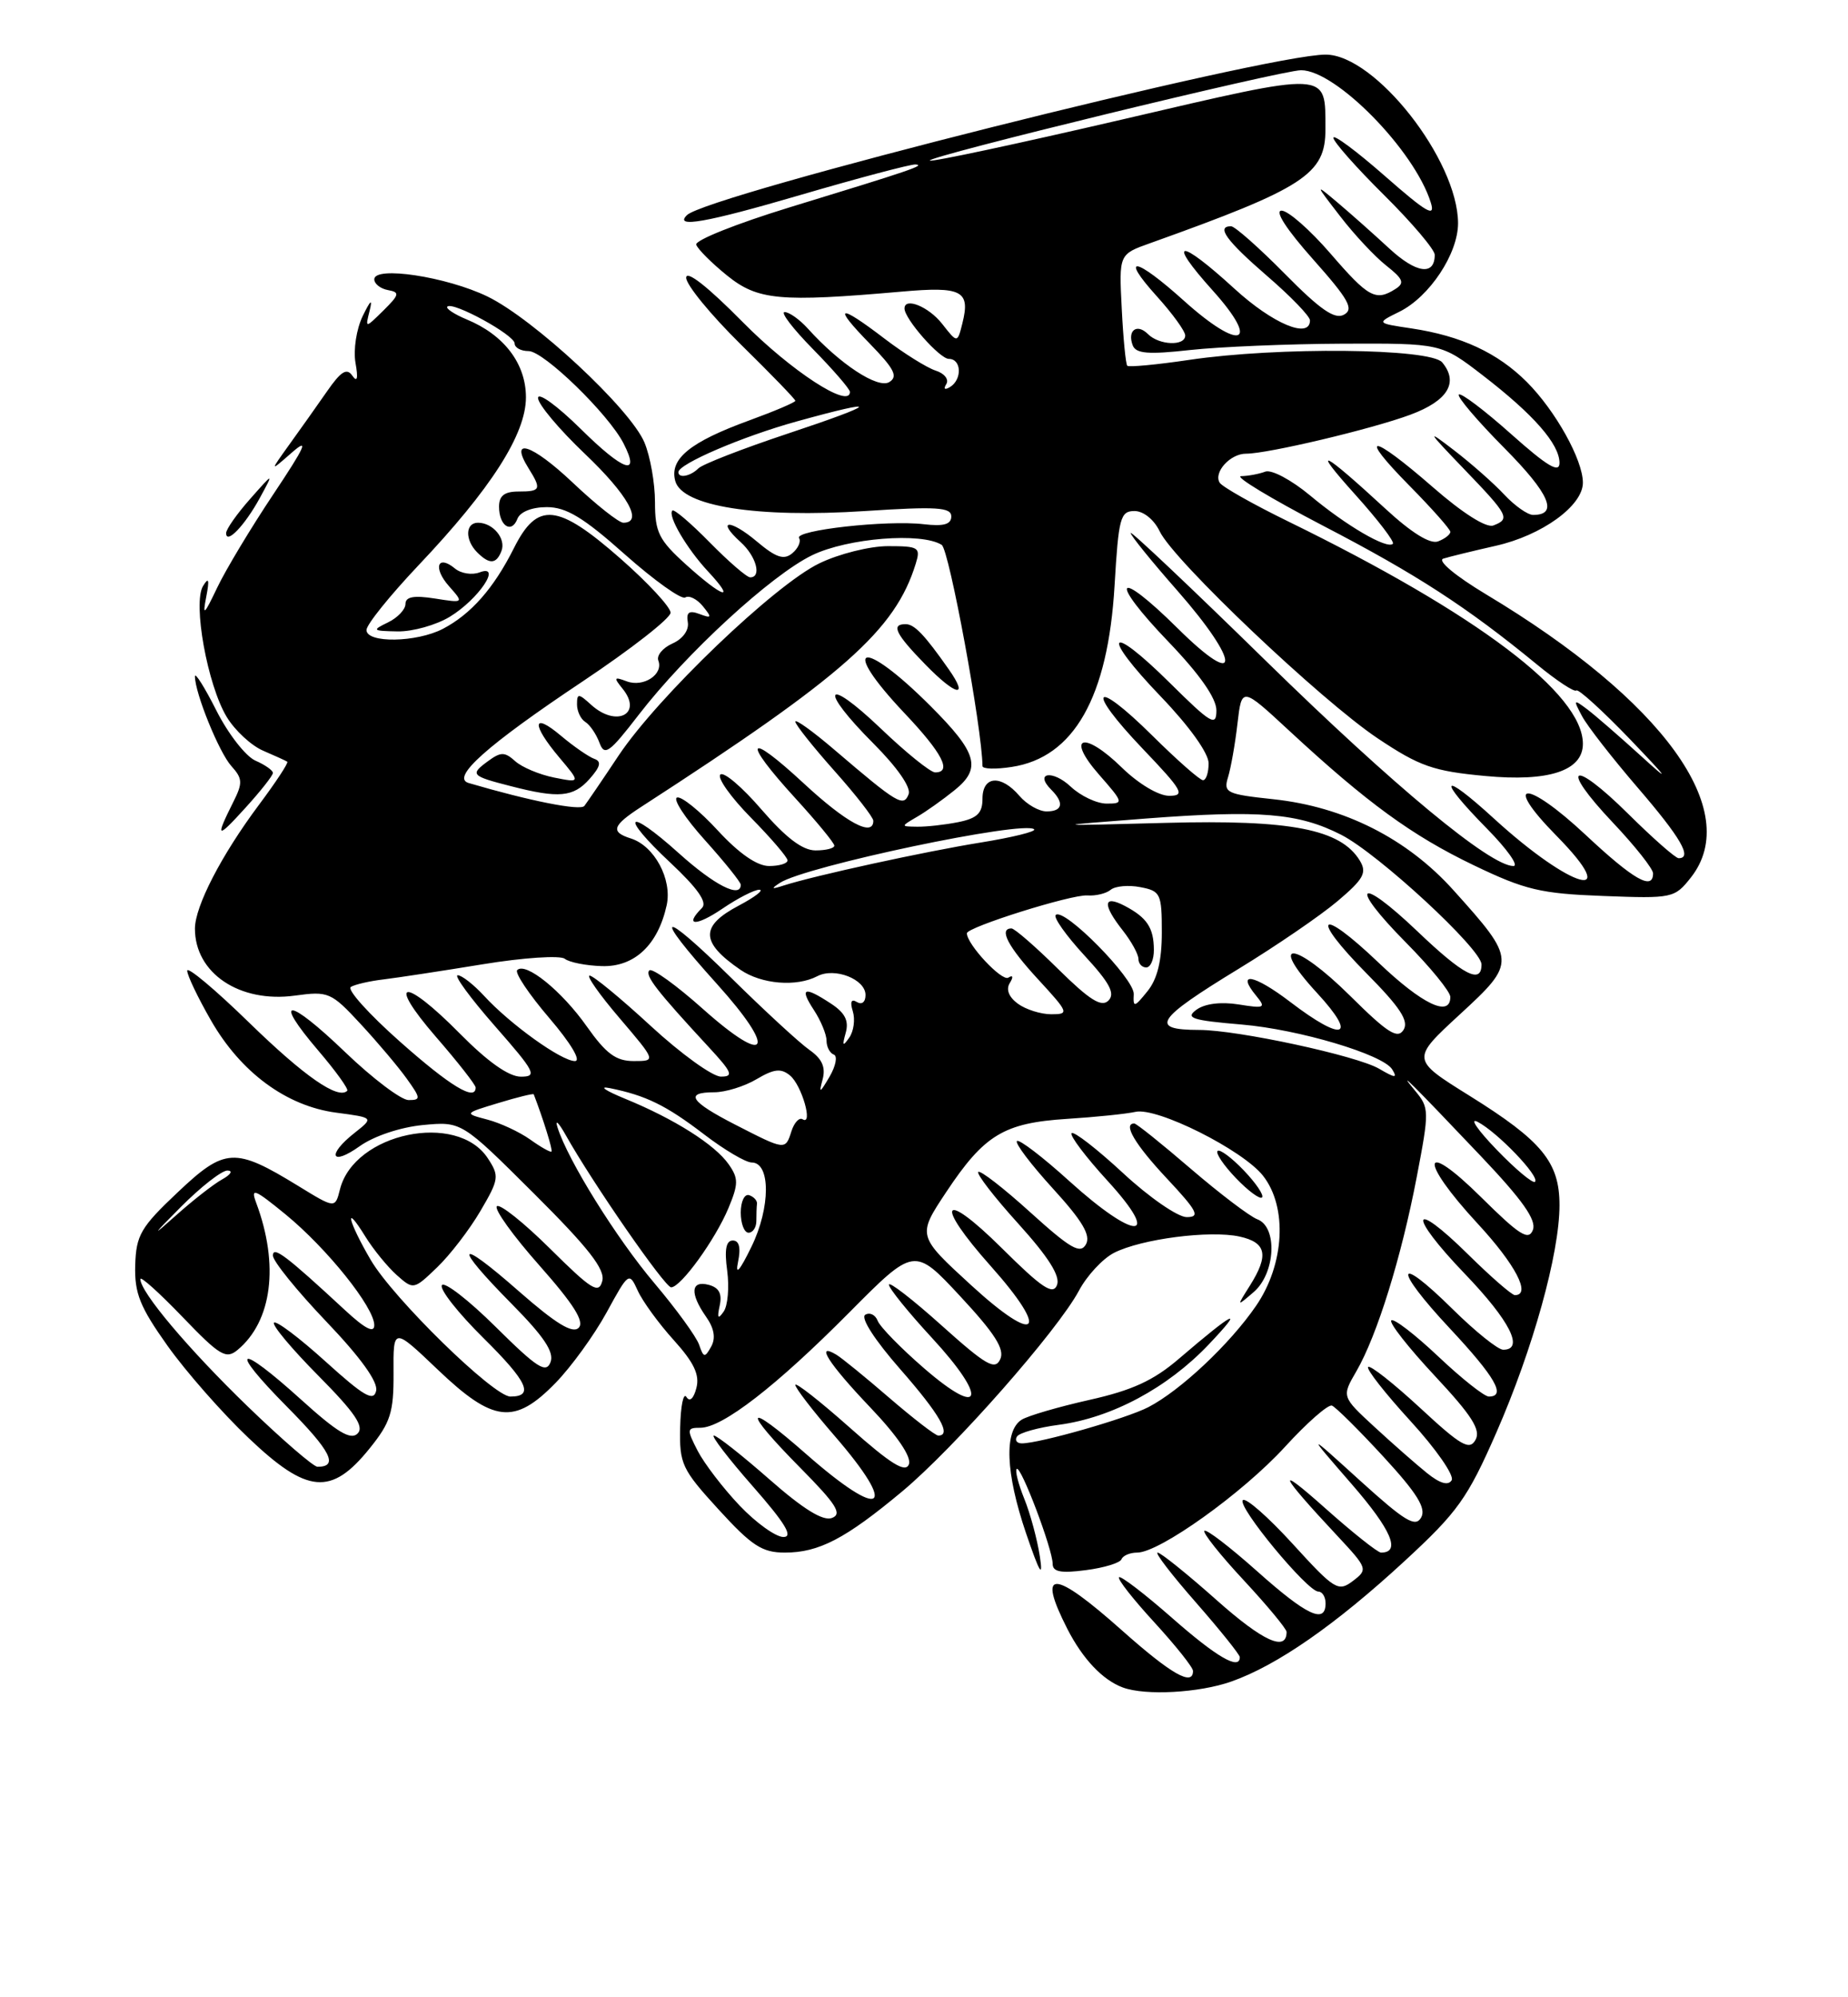 <?xml version="1.0" encoding="UTF-8" standalone="no"?>
<!DOCTYPE svg PUBLIC "-//W3C//DTD SVG 1.1//EN" "http://www.w3.org/Graphics/SVG/1.1/DTD/svg11.dtd" >
<svg xmlns="http://www.w3.org/2000/svg" xmlns:xlink="http://www.w3.org/1999/xlink" version="1.1" viewBox="0 0 237 256">
 <g >
 <path fill="currentColor"
d=" M 157.90 215.53 C 163.79 213.46 171.28 208.25 180.13 200.09 C 186.95 193.80 188.20 192.06 191.90 183.62 C 196.60 172.89 200.00 160.67 200.00 154.47 C 200.00 148.96 197.77 146.24 188.45 140.44 C 180.97 135.78 180.97 135.78 187.21 130.03 C 194.49 123.34 194.48 123.07 186.40 114.10 C 180.45 107.48 172.39 103.41 163.31 102.44 C 157.30 101.80 156.88 101.60 157.49 99.62 C 157.85 98.46 158.40 95.37 158.70 92.76 C 159.25 88.02 159.25 88.02 165.34 93.66 C 175.34 102.92 181.09 107.10 189.00 110.90 C 195.60 114.07 197.59 114.54 205.61 114.84 C 214.51 115.18 214.76 115.12 216.86 112.46 C 223.55 103.95 213.32 89.81 190.60 76.19 C 186.64 73.81 184.30 71.86 185.10 71.60 C 185.87 71.36 188.89 70.62 191.81 69.96 C 197.74 68.63 203.00 64.83 203.00 61.87 C 203.00 58.94 199.49 52.65 195.82 48.97 C 192.06 45.21 187.39 43.05 181.00 42.09 C 176.50 41.42 176.50 41.42 179.46 39.96 C 183.33 38.05 187.00 32.51 186.99 28.60 C 186.96 20.51 176.35 7.00 170.01 7.00 C 162.34 7.00 90.66 25.00 88.09 27.58 C 86.41 29.26 90.59 28.52 102.52 25.03 C 110.10 22.81 116.80 21.04 117.40 21.08 C 118.74 21.17 116.93 21.79 101.22 26.59 C 94.47 28.66 89.10 30.80 89.29 31.36 C 89.47 31.92 91.25 33.70 93.24 35.31 C 97.18 38.49 99.98 38.75 115.61 37.38 C 123.38 36.69 124.47 37.26 123.42 41.45 C 122.78 44.00 122.78 44.00 120.82 41.50 C 119.09 39.30 116.00 38.05 116.00 39.54 C 116.00 40.88 120.51 46.00 121.69 46.00 C 123.31 46.00 123.42 48.62 121.85 49.60 C 121.16 50.02 120.96 49.87 121.36 49.23 C 121.73 48.63 121.11 47.85 119.99 47.50 C 118.88 47.14 115.94 45.31 113.47 43.43 C 107.48 38.85 106.71 39.10 111.54 44.04 C 114.70 47.28 115.20 48.26 114.05 48.97 C 112.59 49.87 107.72 46.68 103.60 42.11 C 102.55 40.95 101.21 40.00 100.63 40.00 C 100.05 40.00 101.70 42.15 104.29 44.78 C 106.88 47.42 109.00 49.87 109.00 50.23 C 109.00 52.47 101.43 47.54 95.25 41.28 C 90.77 36.74 88.00 34.57 88.00 35.60 C 88.00 36.51 91.15 40.35 95.00 44.14 C 98.85 47.92 102.00 51.17 102.00 51.37 C 102.00 51.57 99.34 52.70 96.08 53.89 C 88.47 56.66 85.83 58.83 86.60 61.65 C 87.48 64.90 97.06 66.41 110.98 65.50 C 120.13 64.90 122.00 65.02 122.00 66.19 C 122.00 67.21 121.03 67.49 118.47 67.19 C 113.73 66.63 101.85 67.96 102.48 68.97 C 102.75 69.41 102.36 70.29 101.60 70.92 C 100.53 71.81 99.52 71.47 97.07 69.41 C 93.61 66.49 91.76 66.57 94.99 69.49 C 96.99 71.30 97.72 74.00 96.21 74.00 C 95.77 74.00 93.44 71.98 91.02 69.52 C 88.60 67.06 86.45 65.22 86.23 65.44 C 85.59 66.08 88.06 70.30 90.81 73.25 C 94.48 77.19 92.72 76.64 88.00 72.38 C 84.48 69.20 84.00 68.23 84.00 64.35 C 84.00 61.92 83.39 58.49 82.65 56.72 C 80.83 52.38 68.45 40.88 62.51 38.00 C 57.25 35.46 48.00 34.06 48.00 35.80 C 48.00 36.38 48.79 37.00 49.75 37.18 C 51.30 37.46 51.23 37.76 49.17 39.80 C 46.83 42.10 46.83 42.10 47.41 39.80 C 47.80 38.23 47.52 38.45 46.52 40.50 C 45.71 42.17 45.30 44.83 45.59 46.50 C 45.95 48.51 45.82 49.06 45.19 48.16 C 44.48 47.12 43.73 47.58 41.94 50.16 C 40.66 52.00 38.48 55.08 37.09 57.00 C 34.58 60.50 34.58 60.50 37.44 58.00 C 39.68 56.04 39.16 57.20 35.07 63.33 C 32.19 67.64 28.94 73.04 27.85 75.33 C 26.17 78.86 25.95 79.04 26.45 76.50 C 26.88 74.27 26.77 73.91 26.04 75.11 C 24.70 77.31 26.61 87.82 29.08 91.90 C 30.13 93.63 32.23 95.57 33.75 96.22 C 35.26 96.87 36.65 97.50 36.84 97.63 C 37.03 97.75 35.39 100.24 33.20 103.17 C 28.39 109.61 25.00 116.17 25.00 119.03 C 25.00 124.74 30.73 128.58 37.82 127.61 C 42.12 127.02 42.47 127.17 46.25 131.25 C 48.42 133.59 51.08 136.74 52.16 138.25 C 53.97 140.77 53.99 141.00 52.40 141.00 C 51.45 141.00 47.80 138.24 44.29 134.88 C 36.93 127.81 34.86 127.68 40.83 134.67 C 43.07 137.29 44.73 139.60 44.53 139.81 C 43.36 140.97 39.03 137.96 31.97 131.09 C 27.59 126.82 24.00 123.82 24.01 124.42 C 24.01 125.01 25.38 127.87 27.04 130.76 C 30.87 137.45 36.72 141.76 43.10 142.61 C 47.95 143.25 47.95 143.25 45.48 145.20 C 41.87 148.04 42.44 149.54 46.13 146.91 C 47.94 145.62 51.34 144.48 54.22 144.20 C 59.19 143.73 59.19 143.73 68.47 152.97 C 75.50 159.97 77.63 162.70 77.24 164.19 C 76.79 165.90 75.88 165.33 70.56 160.06 C 67.16 156.69 64.09 154.25 63.72 154.61 C 63.35 154.98 65.80 158.39 69.17 162.19 C 73.58 167.17 74.99 169.41 74.21 170.19 C 73.43 170.97 71.29 169.66 66.56 165.52 C 58.52 158.45 57.98 159.40 65.64 167.14 C 69.77 171.32 71.10 173.31 70.60 174.60 C 70.03 176.07 68.88 175.33 63.58 170.08 C 60.10 166.63 56.98 164.22 56.67 164.73 C 56.35 165.24 58.75 168.29 62.00 171.50 C 67.66 177.10 68.54 179.00 65.46 179.00 C 63.30 179.00 50.45 166.44 47.55 161.50 C 44.64 156.53 44.04 153.94 46.86 158.50 C 47.88 160.15 49.69 162.36 50.87 163.42 C 53.02 165.33 53.06 165.32 56.05 162.45 C 57.71 160.86 60.21 157.61 61.61 155.22 C 64.00 151.15 64.06 150.74 62.56 148.46 C 58.62 142.44 45.42 145.21 43.60 152.44 C 42.98 154.91 42.98 154.91 38.24 152.00 C 30.11 147.02 28.85 147.09 22.78 152.83 C 18.04 157.30 17.46 158.31 17.34 162.17 C 17.24 165.77 17.94 167.51 21.49 172.50 C 23.84 175.80 28.51 181.12 31.88 184.31 C 39.41 191.48 42.49 191.75 47.40 185.65 C 50.09 182.32 50.50 181.03 50.47 175.96 C 50.43 170.11 50.43 170.11 56.14 175.55 C 63.27 182.35 65.98 182.66 71.25 177.25 C 73.26 175.19 76.20 171.13 77.79 168.23 C 80.62 163.05 80.68 163.00 81.79 165.43 C 82.40 166.78 84.48 169.64 86.41 171.77 C 89.01 174.65 89.75 176.22 89.31 177.90 C 88.96 179.27 88.45 179.73 88.03 179.05 C 87.65 178.44 87.29 180.19 87.23 182.95 C 87.12 187.64 87.44 188.32 92.16 193.48 C 96.41 198.13 97.74 199.00 100.65 199.00 C 105.02 199.00 108.42 197.23 115.69 191.17 C 122.40 185.58 135.63 170.55 138.37 165.43 C 139.39 163.51 141.42 161.32 142.87 160.58 C 146.35 158.80 155.15 157.66 158.96 158.49 C 162.42 159.25 162.76 160.87 160.29 164.79 C 158.58 167.50 158.58 167.50 160.79 165.60 C 163.58 163.19 163.87 157.26 161.25 156.28 C 160.29 155.92 156.45 153.01 152.72 149.81 C 149.00 146.61 145.74 144.00 145.47 144.00 C 143.97 144.00 145.56 146.69 149.64 151.04 C 153.57 155.24 153.96 156.00 152.19 156.00 C 151.05 156.00 147.37 153.46 144.03 150.36 C 140.68 147.26 137.71 144.96 137.43 145.24 C 137.15 145.52 139.23 148.28 142.06 151.37 C 149.10 159.07 145.64 159.08 137.13 151.38 C 133.71 148.28 130.69 145.98 130.42 146.25 C 130.14 146.52 132.22 149.26 135.03 152.34 C 138.82 156.49 139.91 158.33 139.27 159.49 C 138.55 160.77 137.29 160.05 132.15 155.40 C 128.72 152.29 125.71 149.96 125.46 150.21 C 125.21 150.46 127.52 153.45 130.60 156.85 C 134.46 161.12 136.00 163.55 135.56 164.70 C 135.05 166.04 133.64 165.10 128.46 159.96 C 120.78 152.35 119.75 154.08 127.07 162.29 C 134.73 170.88 133.05 172.52 124.57 164.75 C 117.63 158.39 117.63 158.39 121.35 152.79 C 126.23 145.45 128.73 143.93 136.84 143.41 C 140.50 143.18 144.45 142.77 145.62 142.51 C 148.38 141.88 159.37 147.39 161.98 150.70 C 165.14 154.72 164.74 162.06 161.08 167.38 C 157.71 172.29 151.37 178.24 147.27 180.36 C 144.45 181.82 133.32 185.00 131.05 185.00 C 130.41 185.00 130.12 184.61 130.42 184.13 C 130.71 183.65 133.14 182.97 135.80 182.62 C 142.58 181.72 149.74 177.88 155.01 172.33 C 159.73 167.36 158.38 168.00 151.21 174.14 C 147.95 176.94 145.21 178.20 139.71 179.43 C 135.75 180.32 131.83 181.46 131.02 181.97 C 128.75 183.40 128.96 188.79 131.58 196.50 C 133.32 201.60 133.80 202.41 133.36 199.50 C 133.02 197.30 132.12 193.97 131.36 192.10 C 130.60 190.22 130.16 188.51 130.39 188.28 C 130.90 187.76 135.00 198.57 135.00 200.44 C 135.00 201.47 136.05 201.67 139.25 201.25 C 141.59 200.95 143.65 200.32 143.83 199.85 C 144.02 199.38 144.92 199.00 145.84 199.00 C 148.70 199.00 159.36 191.38 164.78 185.46 C 167.62 182.35 170.34 179.97 170.82 180.16 C 171.30 180.35 174.27 183.29 177.42 186.71 C 181.73 191.39 182.93 193.31 182.26 194.50 C 181.53 195.81 180.18 194.99 174.44 189.79 C 167.51 183.50 167.51 183.50 173.34 190.21 C 178.45 196.09 179.70 199.00 177.11 199.00 C 176.69 199.00 173.45 196.43 169.92 193.28 C 163.44 187.51 164.04 188.87 171.47 196.81 C 175.41 201.03 175.45 201.16 173.50 202.64 C 171.62 204.06 171.16 203.78 165.78 197.88 C 162.63 194.43 159.76 191.91 159.39 192.28 C 158.62 193.05 167.67 204.00 169.08 204.00 C 169.58 204.00 170.00 204.68 170.00 205.50 C 170.00 208.20 167.60 207.08 161.20 201.37 C 157.74 198.29 154.71 195.96 154.46 196.21 C 154.22 196.45 156.49 199.31 159.51 202.55 C 162.53 205.80 165.00 208.78 165.00 209.17 C 165.00 211.75 161.98 210.38 156.03 205.09 C 152.26 201.74 148.85 199.00 148.46 199.00 C 148.07 199.00 150.29 201.88 153.38 205.40 C 156.47 208.93 159.00 212.08 159.00 212.40 C 159.00 214.12 156.06 212.42 150.32 207.38 C 146.79 204.28 143.73 201.94 143.51 202.16 C 143.28 202.39 145.33 204.99 148.05 207.95 C 150.77 210.92 153.00 213.71 153.00 214.17 C 153.00 216.18 150.21 214.59 143.92 209.00 C 135.03 201.09 132.93 201.03 136.89 208.79 C 138.86 212.64 141.42 215.34 144.00 216.29 C 146.90 217.36 153.79 216.98 157.90 215.53 Z  M 159.50 150.00 C 157.93 148.36 156.42 147.25 156.15 147.52 C 155.87 147.80 156.93 149.36 158.50 151.00 C 160.07 152.64 161.58 153.75 161.85 153.48 C 162.13 153.20 161.07 151.64 159.50 150.00 Z  M 35.00 99.07 C 35.00 98.74 33.99 98.03 32.75 97.49 C 31.51 96.94 29.26 94.06 27.75 91.07 C 26.24 88.08 25.00 86.12 25.00 86.69 C 25.00 88.83 28.10 96.46 29.68 98.20 C 31.11 99.78 31.14 100.36 29.94 102.75 C 27.57 107.49 27.78 107.61 31.44 103.58 C 33.40 101.43 35.00 99.40 35.00 99.07 Z  M 33.32 63.83 C 35.13 60.50 35.13 60.50 32.07 63.96 C 30.38 65.87 29.00 67.83 29.00 68.33 C 29.00 69.85 31.39 67.36 33.32 63.83 Z  M 94.85 192.97 C 92.74 190.75 90.33 187.60 89.48 185.97 C 88.05 183.19 88.07 183.00 89.82 183.00 C 92.65 183.00 99.54 177.67 108.88 168.26 C 117.26 159.82 117.26 159.82 123.16 166.16 C 127.59 170.92 128.87 172.93 128.28 174.21 C 127.62 175.67 126.47 175.01 120.75 169.88 C 117.04 166.55 114.00 164.20 114.00 164.66 C 114.00 165.12 116.48 168.19 119.52 171.48 C 126.70 179.25 126.05 181.89 118.56 175.42 C 115.56 172.83 112.86 170.07 112.56 169.29 C 112.26 168.51 111.54 168.17 110.96 168.52 C 110.34 168.91 112.19 171.77 115.45 175.49 C 120.52 181.27 122.09 184.00 120.33 184.00 C 119.96 184.00 117.15 181.83 114.08 179.19 C 111.01 176.54 107.94 174.04 107.25 173.63 C 104.47 171.97 106.31 174.83 111.57 180.35 C 115.09 184.04 116.93 186.75 116.56 187.69 C 116.13 188.82 114.25 187.66 108.99 182.99 C 105.15 179.58 102.00 177.12 102.00 177.51 C 102.00 177.91 104.25 180.83 107.00 184.00 C 115.34 193.63 113.24 195.02 103.40 186.38 C 95.47 179.41 95.05 180.47 102.68 188.18 C 107.27 192.82 108.04 194.05 106.70 194.56 C 105.56 195.00 103.03 193.44 98.66 189.60 C 95.15 186.52 91.95 184.00 91.55 184.00 C 91.16 184.00 93.40 186.93 96.54 190.50 C 100.71 195.25 101.77 197.00 100.47 197.00 C 99.49 197.00 96.96 195.19 94.85 192.97 Z  M 183.00 188.80 C 181.62 187.69 178.60 185.04 176.28 182.90 C 172.06 179.01 172.06 179.01 173.95 175.76 C 176.60 171.19 179.71 161.20 181.69 150.87 C 183.32 142.36 183.31 142.00 181.47 139.79 C 178.97 136.78 181.04 138.84 189.93 148.20 C 195.27 153.82 197.07 156.38 196.59 157.64 C 196.04 159.06 194.89 158.34 189.96 153.46 C 182.27 145.85 181.90 148.61 189.50 156.83 C 194.36 162.08 196.41 166.00 194.28 166.00 C 193.89 166.00 191.20 163.66 188.31 160.81 C 180.86 153.46 180.49 155.60 187.88 163.29 C 193.66 169.31 195.52 173.00 192.78 173.00 C 192.11 173.00 189.20 170.66 186.31 167.81 C 178.91 160.50 178.62 162.45 185.94 170.27 C 191.77 176.51 193.20 179.00 190.94 179.00 C 190.36 179.00 187.43 176.68 184.43 173.84 C 181.43 171.01 178.73 168.94 178.43 169.24 C 178.12 169.54 180.64 172.74 184.01 176.35 C 188.77 181.44 189.94 183.28 189.23 184.55 C 188.46 185.94 187.37 185.32 182.13 180.46 C 178.72 177.31 175.72 174.94 175.46 175.21 C 175.19 175.47 177.65 178.60 180.91 182.16 C 184.17 185.72 186.54 189.13 186.17 189.73 C 185.72 190.45 184.66 190.14 183.00 188.80 Z  M 31.75 180.25 C 24.15 172.90 18.00 165.61 18.00 163.94 C 18.00 163.52 20.43 165.70 23.40 168.79 C 28.18 173.77 28.99 174.25 30.46 173.03 C 34.90 169.35 35.82 162.11 32.86 154.18 C 32.11 152.18 32.62 152.38 36.62 155.65 C 41.95 160.02 48.00 167.57 48.00 169.85 C 48.00 170.92 46.83 170.32 44.25 167.93 C 36.69 160.93 35.00 159.65 35.00 160.93 C 35.00 161.64 38.07 165.43 41.82 169.36 C 46.23 173.97 48.50 177.12 48.24 178.26 C 47.92 179.69 46.67 178.96 41.76 174.52 C 38.40 171.48 35.43 169.24 35.14 169.53 C 34.85 169.82 37.40 172.87 40.82 176.32 C 45.53 181.07 46.74 182.86 45.86 183.74 C 44.98 184.62 43.25 183.58 38.68 179.45 C 30.43 171.98 29.14 172.57 36.81 180.31 C 42.45 186.00 43.47 188.00 40.72 188.00 C 40.20 188.00 36.16 184.51 31.75 180.25 Z  M 89.66 172.36 C 89.31 171.34 86.74 167.80 83.95 164.50 C 79.06 158.73 72.80 148.67 71.50 144.50 C 71.15 143.40 71.63 143.85 72.56 145.50 C 75.99 151.61 85.27 165.00 86.07 165.00 C 87.31 165.00 91.73 158.89 93.42 154.85 C 94.71 151.75 94.72 151.04 93.45 149.23 C 91.69 146.71 86.47 143.41 80.19 140.84 C 77.61 139.78 76.72 139.17 78.21 139.47 C 82.84 140.41 85.41 141.66 90.29 145.39 C 92.89 147.38 95.64 149.00 96.40 149.00 C 98.84 149.00 98.83 154.77 96.37 159.80 C 94.86 162.90 94.27 163.56 94.65 161.75 C 95.03 159.92 94.80 159.00 93.98 159.00 C 93.11 159.00 92.89 160.18 93.26 162.87 C 93.54 165.00 93.34 167.37 92.80 168.12 C 92.08 169.15 91.95 168.95 92.30 167.34 C 92.63 165.81 92.21 165.03 90.88 164.68 C 88.59 164.08 88.45 165.77 90.55 168.77 C 91.60 170.26 91.81 171.52 91.20 172.61 C 90.39 174.06 90.23 174.03 89.66 172.36 Z  M 97.00 156.50 C 97.00 155.68 97.03 154.67 97.08 154.28 C 97.12 153.88 96.67 153.39 96.08 153.19 C 95.48 152.99 95.00 154.00 95.00 155.42 C 95.00 156.84 95.45 158.00 96.00 158.00 C 96.55 158.00 97.00 157.32 97.00 156.50 Z  M 23.14 154.75 C 25.73 152.14 28.45 150.01 29.18 150.03 C 29.90 150.05 29.60 150.55 28.50 151.16 C 27.40 151.76 24.68 153.89 22.46 155.88 C 19.37 158.64 19.53 158.38 23.14 154.75 Z  M 191.94 147.36 C 189.50 144.83 188.40 143.23 189.50 143.79 C 192.03 145.10 197.52 150.82 196.86 151.47 C 196.60 151.74 194.38 149.89 191.94 147.36 Z  M 68.00 146.06 C 66.62 145.08 64.15 143.93 62.50 143.50 C 59.50 142.71 59.50 142.71 63.93 141.37 C 66.36 140.63 68.40 140.13 68.45 140.26 C 69.67 143.43 70.91 147.42 70.73 147.60 C 70.60 147.73 69.37 147.04 68.00 146.06 Z  M 94.31 144.16 C 88.51 141.19 87.74 140.00 91.60 140.00 C 93.02 140.00 95.47 139.25 97.03 138.32 C 99.28 136.99 100.17 136.90 101.32 137.85 C 102.83 139.10 104.32 144.32 102.93 143.46 C 102.50 143.19 101.86 143.88 101.50 144.99 C 100.72 147.45 100.73 147.45 94.31 144.16 Z  M 51.27 133.49 C 47.30 129.97 44.47 126.83 44.99 126.50 C 45.51 126.18 47.41 125.74 49.22 125.53 C 51.02 125.31 56.74 124.44 61.93 123.59 C 67.11 122.74 71.84 122.43 72.43 122.89 C 73.02 123.35 75.17 123.77 77.20 123.83 C 81.37 123.95 84.38 121.12 85.50 116.02 C 86.22 112.70 83.93 108.43 80.91 107.47 C 78.25 106.63 78.52 105.82 82.26 103.40 C 108.23 86.60 114.81 80.78 117.44 72.25 C 118.09 70.16 117.83 70.00 113.88 70.00 C 111.54 70.00 107.58 70.99 105.07 72.21 C 99.33 74.98 84.37 89.31 79.35 96.82 C 77.27 99.95 75.28 102.86 74.94 103.30 C 74.42 103.95 67.97 102.67 60.10 100.36 C 57.78 99.68 62.45 95.52 74.75 87.32 C 80.94 83.19 86.00 79.24 86.00 78.53 C 86.00 77.82 83.12 74.71 79.60 71.62 C 71.49 64.50 68.92 64.25 65.91 70.25 C 63.32 75.41 60.40 78.72 56.80 80.60 C 53.40 82.36 47.00 82.46 47.00 80.75 C 47.00 80.06 49.99 76.35 53.63 72.50 C 62.99 62.63 67.45 55.65 67.45 50.93 C 67.45 46.61 64.65 42.93 59.87 40.95 C 58.26 40.28 57.13 39.53 57.37 39.30 C 58.07 38.60 66.00 42.94 66.00 44.02 C 66.00 44.56 66.80 45.00 67.79 45.00 C 69.73 45.00 78.04 53.07 79.97 56.84 C 82.18 61.16 79.99 60.42 74.48 54.98 C 71.46 52.00 69.00 50.22 69.00 51.01 C 69.00 51.80 71.70 55.02 75.00 58.16 C 80.53 63.42 82.53 67.00 79.94 67.00 C 79.36 67.00 76.43 64.68 73.43 61.84 C 68.20 56.90 65.24 55.95 67.79 60.03 C 69.47 62.72 69.35 63.00 66.50 63.00 C 64.69 63.00 64.00 63.54 64.00 64.94 C 64.00 67.41 65.61 68.46 66.36 66.49 C 66.71 65.60 68.22 65.00 70.13 65.00 C 72.62 65.00 74.83 66.33 80.15 71.07 C 83.91 74.40 87.38 76.88 87.88 76.58 C 88.37 76.27 89.39 76.78 90.14 77.70 C 91.33 79.17 91.28 79.29 89.71 78.70 C 88.38 78.20 87.99 78.47 88.21 79.76 C 88.38 80.77 87.56 81.90 86.24 82.48 C 84.99 83.04 84.18 84.02 84.43 84.67 C 85.11 86.44 82.52 88.13 80.38 87.33 C 78.74 86.71 78.67 86.83 79.84 88.27 C 82.47 91.51 79.06 93.27 75.83 90.35 C 74.18 88.85 74.00 88.85 74.00 90.29 C 74.00 91.16 74.48 92.18 75.07 92.54 C 75.66 92.91 76.47 94.10 76.88 95.20 C 77.52 96.95 78.13 96.52 81.91 91.62 C 87.99 83.74 98.90 73.71 104.16 71.16 C 108.72 68.96 118.19 68.20 120.77 69.84 C 121.73 70.45 125.96 93.40 126.00 98.19 C 126.00 98.57 127.69 98.62 129.75 98.30 C 137.72 97.09 142.10 89.38 142.94 75.04 C 143.45 66.38 143.68 65.50 145.49 65.50 C 146.64 65.50 148.00 66.59 148.73 68.11 C 150.52 71.86 169.42 89.78 176.69 94.64 C 182.07 98.23 183.82 98.84 190.47 99.46 C 198.62 100.23 203.00 98.79 203.00 95.34 C 203.00 88.91 189.43 78.68 165.26 66.86 C 160.73 64.65 156.75 62.40 156.42 61.87 C 155.60 60.54 157.78 58.13 159.82 58.15 C 162.55 58.16 175.92 55.00 180.89 53.15 C 185.68 51.37 187.10 49.03 184.96 46.45 C 183.45 44.63 163.87 44.44 152.50 46.13 C 148.33 46.75 144.76 47.08 144.57 46.88 C 144.37 46.67 144.05 43.37 143.86 39.55 C 143.50 32.59 143.50 32.59 147.50 31.17 C 167.27 24.10 170.01 22.33 169.98 16.56 C 169.96 9.03 170.79 9.06 143.90 15.32 C 130.55 18.42 119.46 20.79 119.25 20.58 C 118.76 20.10 164.38 9.00 166.86 9.00 C 171.32 9.00 181.40 19.26 183.49 25.95 C 184.12 27.93 183.00 27.29 177.63 22.58 C 173.98 19.38 171.00 17.16 171.00 17.66 C 171.00 18.15 173.92 21.46 177.50 25.00 C 181.07 28.54 184.00 31.99 184.00 32.66 C 184.00 35.38 181.62 35.04 178.16 31.84 C 176.15 29.98 173.17 27.34 171.56 25.98 C 168.61 23.50 168.61 23.50 171.88 27.73 C 173.67 30.06 176.33 32.90 177.78 34.04 C 179.96 35.76 180.17 36.28 178.96 37.04 C 176.43 38.65 175.50 38.14 170.63 32.50 C 168.02 29.48 165.20 27.00 164.36 27.00 C 163.43 27.00 164.99 29.41 168.39 33.23 C 172.97 38.38 173.66 39.61 172.37 40.33 C 171.19 40.99 169.34 39.72 164.78 35.10 C 161.47 31.75 158.36 29.00 157.88 29.00 C 155.93 29.00 157.27 30.85 162.50 35.37 C 165.53 37.98 168.00 40.54 168.00 41.06 C 168.00 43.50 163.25 41.52 158.31 37.00 C 151.15 30.45 149.55 30.60 155.54 37.25 C 161.74 44.15 159.13 45.10 151.87 38.58 C 145.60 32.93 143.49 32.59 148.38 38.00 C 150.37 40.20 152.00 42.45 152.00 43.00 C 152.00 44.39 148.66 44.26 147.22 42.82 C 145.81 41.41 144.54 42.35 145.27 44.27 C 145.68 45.33 147.27 45.46 152.65 44.86 C 156.42 44.45 165.20 44.08 172.16 44.05 C 184.82 44.00 184.82 44.00 190.16 48.11 C 196.69 53.14 199.99 56.91 200.00 59.33 C 200.00 60.70 198.45 59.78 193.79 55.63 C 190.37 52.58 187.36 50.31 187.09 50.57 C 186.83 50.84 189.45 53.92 192.93 57.43 C 198.74 63.29 199.91 66.00 196.62 66.00 C 195.92 66.00 194.26 64.83 192.92 63.40 C 191.59 61.97 188.70 59.42 186.50 57.73 C 182.87 54.94 182.99 55.16 187.75 60.11 C 193.48 66.06 193.71 66.51 191.52 67.35 C 190.62 67.70 187.60 65.79 183.78 62.46 C 175.79 55.50 173.98 55.39 180.78 62.28 C 183.65 65.19 186.00 67.84 186.00 68.17 C 186.00 68.51 185.30 69.06 184.43 69.39 C 183.42 69.78 181.03 68.30 177.68 65.21 C 169.52 57.69 168.04 56.99 173.79 63.38 C 176.70 66.61 178.88 69.45 178.63 69.70 C 177.90 70.44 172.63 67.37 168.02 63.51 C 165.63 61.52 163.06 60.15 162.27 60.45 C 161.48 60.75 160.09 61.01 159.17 61.03 C 158.25 61.04 162.97 63.89 169.65 67.37 C 181.65 73.60 188.11 77.79 197.11 85.17 C 199.64 87.25 201.92 88.75 202.16 88.50 C 202.41 88.26 205.51 91.08 209.06 94.77 C 214.00 99.93 214.34 100.44 210.50 96.94 C 207.75 94.44 204.64 91.74 203.59 90.94 C 201.78 89.58 201.74 89.63 202.89 91.79 C 203.56 93.05 206.79 97.19 210.06 100.99 C 215.56 107.38 217.08 110.00 215.28 110.00 C 214.88 110.00 211.97 107.44 208.81 104.31 C 201.56 97.14 199.90 98.09 206.84 105.43 C 209.68 108.43 212.00 111.36 212.00 111.94 C 212.00 114.19 209.51 112.77 203.32 106.98 C 195.71 99.87 192.57 99.96 199.59 107.10 C 208.21 115.85 201.60 114.05 191.62 104.94 C 184.80 98.70 184.17 99.58 190.71 106.22 C 193.30 108.85 194.82 111.00 194.09 111.00 C 191.12 111.00 178.76 100.76 162.35 84.71 C 152.81 75.37 145.00 68.00 145.00 68.31 C 145.00 68.63 147.69 71.95 150.98 75.69 C 159.15 84.99 159.18 88.60 151.03 80.53 C 143.07 72.65 142.08 74.17 149.88 82.29 C 153.88 86.46 156.00 89.50 156.00 91.05 C 156.00 93.17 155.33 92.78 150.03 87.53 C 142.07 79.65 141.08 81.17 148.88 89.29 C 152.53 93.09 155.00 96.54 155.00 97.83 C 155.00 99.03 154.68 100.00 154.28 100.00 C 153.88 100.00 150.97 97.44 147.81 94.31 C 140.21 86.79 139.13 88.19 146.53 95.95 C 151.68 101.34 152.05 102.00 149.94 102.00 C 148.58 102.00 146.02 100.47 143.88 98.39 C 138.98 93.60 136.61 94.34 140.96 99.30 C 144.10 102.88 144.13 103.00 141.92 103.00 C 140.66 103.00 138.59 102.02 137.32 100.83 C 134.99 98.64 132.61 99.01 134.82 101.22 C 136.51 102.91 136.28 104.00 134.22 104.00 C 133.24 104.00 131.67 103.10 130.73 102.00 C 128.37 99.25 126.00 99.43 126.00 102.38 C 126.00 104.23 125.32 104.89 122.87 105.38 C 121.16 105.72 118.79 105.98 117.62 105.96 C 115.50 105.93 115.50 105.93 117.58 104.71 C 118.73 104.05 120.90 102.51 122.41 101.29 C 125.91 98.48 125.35 96.51 119.34 90.50 C 110.50 81.66 107.54 82.46 116.00 91.41 C 120.86 96.54 122.13 99.00 119.93 99.00 C 119.33 99.00 116.18 96.46 112.93 93.35 C 105.73 86.49 104.95 88.23 112.04 95.32 C 115.07 98.36 116.86 100.93 116.53 101.79 C 115.88 103.48 115.10 103.01 107.08 96.16 C 104.29 93.77 102.00 92.12 102.00 92.50 C 102.00 92.87 104.25 95.70 107.00 98.79 C 109.75 101.87 112.00 104.76 112.00 105.20 C 112.00 107.33 108.54 105.47 103.06 100.39 C 95.73 93.60 95.09 94.75 102.00 102.31 C 104.75 105.32 107.00 108.05 107.00 108.39 C 107.00 108.73 105.92 109.00 104.59 109.00 C 102.92 109.00 100.79 107.38 97.66 103.76 C 95.18 100.88 92.81 98.86 92.38 99.28 C 91.96 99.70 93.73 102.19 96.31 104.81 C 98.89 107.43 101.00 109.89 101.00 110.28 C 101.00 110.68 99.93 111.00 98.63 111.00 C 97.09 111.00 94.77 109.39 92.05 106.44 C 89.74 103.93 87.39 102.04 86.83 102.22 C 86.26 102.41 87.87 104.87 90.40 107.68 C 92.93 110.49 95.00 113.07 95.00 113.40 C 95.00 115.18 91.62 113.46 87.07 109.37 C 80.33 103.31 79.35 104.38 85.97 110.57 C 89.47 113.85 90.74 115.66 90.03 116.37 C 87.69 118.71 89.25 118.77 92.64 116.47 C 94.64 115.11 96.78 114.02 97.39 114.04 C 98.00 114.07 96.81 114.98 94.75 116.07 C 89.76 118.70 89.82 120.78 94.97 124.31 C 97.66 126.15 102.14 126.52 104.82 125.12 C 107.03 123.96 111.00 125.50 111.00 127.53 C 111.00 128.44 110.53 128.82 109.89 128.43 C 109.17 127.99 108.99 128.40 109.37 129.62 C 109.69 130.66 109.49 132.18 108.91 133.00 C 108.08 134.19 107.99 134.06 108.46 132.38 C 108.89 130.84 108.38 129.82 106.56 128.63 C 103.10 126.36 102.50 126.59 104.38 129.46 C 105.27 130.82 106.00 132.58 106.00 133.38 C 106.00 134.18 106.42 134.98 106.93 135.17 C 107.44 135.35 107.19 136.62 106.39 138.00 C 105.12 140.15 105.00 140.20 105.50 138.34 C 105.91 136.79 105.43 135.71 103.82 134.58 C 102.57 133.71 98.05 129.55 93.78 125.34 C 84.60 116.30 83.49 116.75 91.92 126.09 C 99.71 134.72 98.58 136.83 90.17 129.34 C 86.73 126.27 83.63 124.04 83.28 124.38 C 82.66 125.00 84.21 126.99 90.93 134.25 C 93.89 137.45 94.12 138.00 92.45 137.99 C 91.38 137.99 87.35 135.08 83.50 131.54 C 79.65 127.99 76.11 125.07 75.63 125.05 C 75.15 125.02 76.87 127.47 79.46 130.50 C 84.15 136.00 84.15 136.00 81.27 136.00 C 78.99 136.00 77.73 135.06 75.26 131.57 C 72.05 127.01 67.41 123.26 66.33 124.34 C 65.99 124.68 67.84 127.44 70.44 130.48 C 73.21 133.72 74.57 136.00 73.73 136.00 C 72.00 136.00 65.42 131.28 62.08 127.64 C 60.74 126.19 59.22 125.00 58.70 125.00 C 58.18 125.00 60.32 127.92 63.46 131.50 C 68.64 137.40 68.95 138.00 66.80 138.00 C 65.25 138.00 62.55 136.09 59.00 132.50 C 51.76 125.17 49.46 125.45 55.90 132.89 C 58.71 136.12 61.00 139.05 61.00 139.39 C 61.00 141.20 57.73 139.22 51.27 133.49 Z  M 75.60 99.85 C 77.01 98.26 77.17 97.59 76.21 97.26 C 75.51 97.01 73.59 95.69 71.96 94.32 C 68.25 91.19 68.11 92.79 71.73 97.09 C 74.47 100.34 74.47 100.34 71.05 99.66 C 69.17 99.28 66.93 98.34 66.07 97.56 C 64.72 96.35 64.23 96.35 62.57 97.57 C 60.25 99.27 60.41 99.46 65.50 100.76 C 71.66 102.35 73.53 102.18 75.60 99.85 Z  M 121.67 85.78 C 118.56 81.35 117.27 80.00 116.14 80.00 C 114.23 80.00 114.84 81.25 118.69 85.19 C 122.62 89.22 124.32 89.55 121.67 85.78 Z  M 57.69 79.05 C 61.40 76.79 64.45 72.23 61.49 73.37 C 60.53 73.73 59.12 73.51 58.35 72.87 C 56.10 71.01 55.50 72.79 57.59 75.14 C 59.50 77.30 59.50 77.30 55.75 76.71 C 53.06 76.29 52.00 76.49 52.00 77.41 C 52.00 78.12 50.99 79.18 49.75 79.78 C 47.66 80.79 47.75 80.87 51.00 80.93 C 52.92 80.96 55.93 80.12 57.69 79.05 Z  M 64.31 70.62 C 64.92 69.04 63.22 67.00 61.30 67.00 C 59.67 67.00 59.61 69.21 61.20 70.80 C 62.77 72.37 63.66 72.32 64.31 70.62 Z  M 176.86 136.98 C 174.00 135.31 158.70 132.01 153.78 132.01 C 147.34 132.00 148.21 130.66 158.86 124.17 C 163.66 121.24 169.38 117.33 171.55 115.49 C 174.88 112.67 175.33 111.86 174.40 110.32 C 171.95 106.28 165.56 105.04 149.50 105.47 C 134.50 105.87 134.50 105.87 147.00 104.91 C 161.61 103.80 166.53 104.21 172.01 107.00 C 176.77 109.43 190.00 121.65 190.00 123.62 C 190.00 126.20 187.69 125.01 181.79 119.38 C 174.14 112.09 172.88 113.30 180.31 120.81 C 183.44 123.97 186.00 127.11 186.00 127.78 C 186.00 130.45 182.39 128.72 176.79 123.38 C 169.16 116.10 167.87 117.29 175.27 124.78 C 179.56 129.11 180.71 130.86 180.00 132.00 C 179.24 133.22 177.95 132.40 173.14 127.63 C 166.01 120.58 162.49 120.32 168.94 127.31 C 174.18 133.00 172.27 133.62 165.48 128.43 C 160.81 124.87 158.47 124.45 161.11 127.64 C 162.38 129.19 162.19 129.28 158.84 128.74 C 156.57 128.38 154.51 128.64 153.44 129.42 C 151.97 130.49 152.85 130.78 159.26 131.32 C 166.57 131.94 177.36 135.15 178.54 137.06 C 179.25 138.22 178.95 138.20 176.86 136.98 Z  M 130.54 128.65 C 129.38 127.80 128.99 126.82 129.50 126.00 C 129.99 125.21 129.91 124.93 129.31 125.31 C 128.48 125.82 124.00 121.04 124.00 119.62 C 124.00 118.84 137.39 114.63 139.45 114.77 C 140.53 114.85 141.88 114.52 142.45 114.04 C 143.03 113.57 144.74 113.41 146.25 113.71 C 148.84 114.20 149.00 114.55 149.00 119.51 C 149.00 123.14 148.43 125.49 147.15 127.06 C 145.47 129.14 145.31 129.17 145.40 127.42 C 145.50 125.44 136.42 116.24 135.39 117.28 C 135.08 117.59 136.73 119.92 139.07 122.46 C 142.32 125.98 143.05 127.35 142.15 128.25 C 141.26 129.14 139.74 128.18 135.71 124.21 C 132.81 121.34 130.11 119.00 129.72 119.00 C 128.05 119.00 129.26 121.33 133.13 125.52 C 137.07 129.80 137.15 130.00 134.82 130.00 C 133.48 130.00 131.55 129.39 130.54 128.65 Z  M 147.98 121.75 C 147.97 118.92 147.10 117.61 144.25 116.11 C 141.46 114.65 141.36 115.92 144.00 119.27 C 145.10 120.67 146.00 122.31 146.00 122.91 C 146.00 123.51 146.45 124.00 147.00 124.00 C 147.55 124.00 147.99 122.99 147.98 121.75 Z  M 100.02 113.16 C 103.26 111.03 131.44 105.10 132.63 106.30 C 132.91 106.57 129.84 107.33 125.82 107.98 C 118.61 109.14 104.41 112.24 100.50 113.50 C 98.93 114.01 98.83 113.94 100.02 113.16 Z  M 87.00 60.52 C 87.00 59.47 95.20 55.95 102.13 54.03 C 113.27 50.94 112.74 51.69 101.02 55.58 C 95.25 57.50 90.10 59.50 89.57 60.03 C 88.55 61.05 87.00 61.34 87.00 60.52 Z "/>
</g>
</svg>